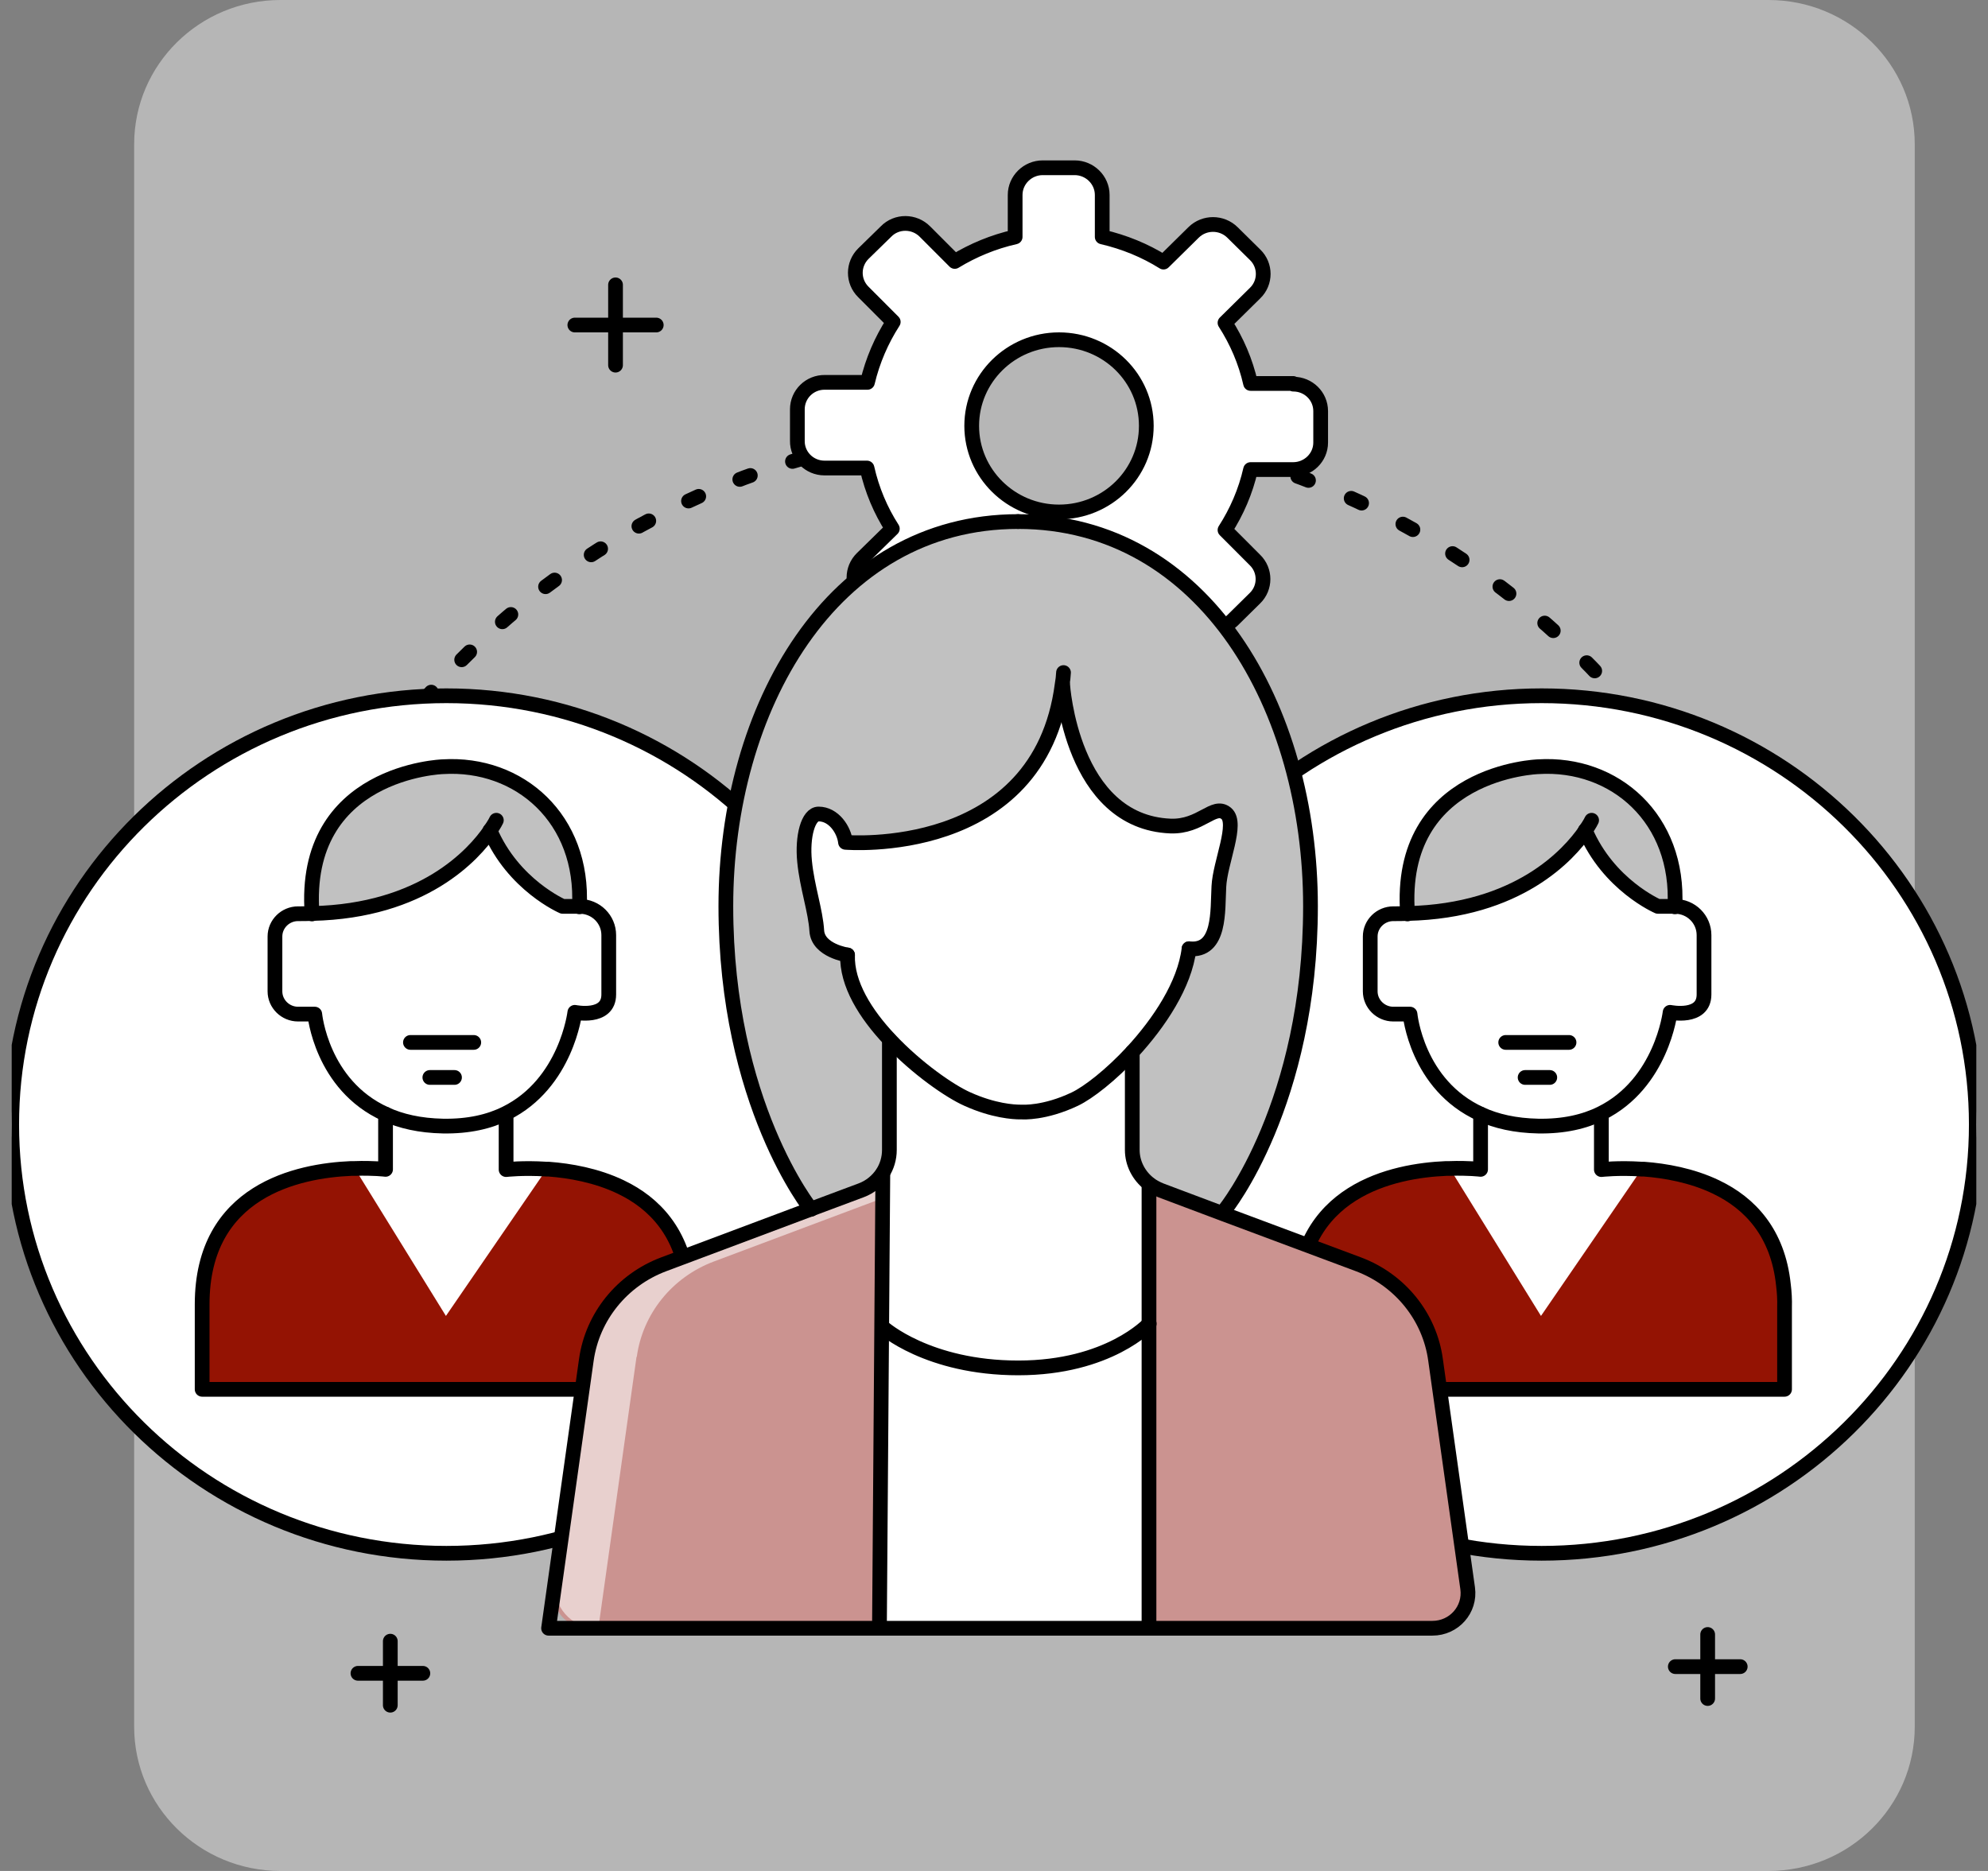 <svg width="85" height="80" viewBox="0 0 85 80" fill="none" xmlns="http://www.w3.org/2000/svg">
<rect x="0" y="0" width="85" height="80" fill="#808080" stroke="none"/>
<g clip-path="url(#clip0_281_14798)">
<path opacity="0.5" d="M75.615 0H11.989C8.536 0 5.736 2.761 5.736 6.168V73.832C5.736 77.239 8.536 80 11.989 80H75.615C79.068 80 81.868 77.239 81.868 73.832V6.168C81.868 2.761 79.068 0 75.615 0Z" fill="#EDEDED"/>
<path d="M51.053 19.077C51.13 19.096 51.207 19.115 51.285 19.125" stroke="black" stroke-width="0.63" stroke-linecap="round" stroke-linejoin="round"/>
<path d="M53.141 19.601C66.775 23.512 76.831 35.712 77.344 50.297" stroke="black" stroke-width="0.63" stroke-linecap="round" stroke-linejoin="round" stroke-dasharray="0.49 1.98"/>
<path d="M77.363 51.241C77.363 51.317 77.363 51.394 77.363 51.47" stroke="black" stroke-width="0.63" stroke-linecap="round" stroke-linejoin="round"/>
<path d="M10.092 51.47C10.092 51.394 10.092 51.317 10.092 51.241" stroke="black" stroke-width="0.63" stroke-linecap="round" stroke-linejoin="round"/>
<path d="M10.15 49.429C11.108 33.948 22.818 21.337 38.009 18.762" stroke="black" stroke-width="0.63" stroke-linecap="round" stroke-linejoin="round" stroke-dasharray="0.48 1.9"/>
<path d="M38.916 18.619C38.993 18.609 39.071 18.6 39.148 18.59" stroke="black" stroke-width="0.63" stroke-linecap="round" stroke-linejoin="round"/>
<path d="M55.288 16.396H53.47C53.257 15.452 52.88 14.584 52.377 13.802L53.663 12.533C54.127 12.085 54.127 11.341 53.663 10.893L52.696 9.939C52.242 9.49 51.497 9.481 51.033 9.939L49.747 11.207C48.954 10.711 48.074 10.349 47.127 10.13V8.336C47.127 7.697 46.595 7.173 45.947 7.173H44.584C43.936 7.173 43.404 7.697 43.404 8.336V10.13C42.475 10.339 41.605 10.702 40.822 11.179L39.546 9.901C39.091 9.443 38.337 9.433 37.882 9.901L36.916 10.845C36.461 11.293 36.451 12.028 36.916 12.486L38.192 13.764C37.689 14.546 37.312 15.414 37.09 16.349H35.272C34.624 16.339 34.092 16.854 34.092 17.503V18.848C34.082 19.487 34.604 20.012 35.252 20.012H37.07C37.283 20.956 37.65 21.824 38.153 22.606L36.857 23.875C36.403 24.323 36.393 25.058 36.857 25.515L37.815 26.469C38.279 26.927 39.023 26.927 39.478 26.469L40.774 25.21C41.566 25.706 42.447 26.078 43.394 26.297V28.091C43.384 28.73 43.907 29.255 44.564 29.255H45.928C46.575 29.255 47.107 28.749 47.107 28.11V26.317C48.055 26.107 48.944 25.735 49.737 25.248L51.023 26.526C51.478 26.975 52.232 26.975 52.696 26.526L53.654 25.582C54.118 25.134 54.118 24.39 53.654 23.942L52.377 22.663C52.88 21.881 53.257 21.013 53.47 20.078H55.288C55.936 20.078 56.467 19.563 56.467 18.924V17.579C56.467 16.94 55.945 16.425 55.297 16.425L55.288 16.396ZM45.28 21.891C43.22 21.891 41.547 20.241 41.547 18.209C41.547 16.177 43.22 14.527 45.28 14.527C47.339 14.527 49.012 16.168 49.012 18.209C49.012 20.25 47.339 21.891 45.28 21.891Z" fill="white"/>
<g opacity="0.4">
<path d="M44.691 7.173C44.671 7.249 44.661 7.335 44.661 7.421V9.214C44.236 9.309 43.82 9.433 43.424 9.595V8.336C43.424 7.697 43.946 7.173 44.603 7.173H44.691Z" fill="white"/>
</g>
<g opacity="0.4">
<path d="M39.439 12.848C38.936 13.63 38.559 14.498 38.346 15.433H37.379C37.592 14.842 37.863 14.288 38.201 13.764L36.925 12.486C36.47 12.028 36.47 11.293 36.925 10.845L37.892 9.901C38.066 9.719 38.288 9.624 38.52 9.586L38.163 9.929C37.698 10.377 37.698 11.112 38.163 11.57L39.439 12.848Z" fill="white"/>
</g>
<g opacity="0.4">
<path d="M53.297 25.906L52.697 26.498C52.233 26.946 51.488 26.946 51.024 26.498L49.738 25.22C49.303 25.496 48.829 25.725 48.346 25.916V25.372C49.293 25.162 50.183 24.79 50.976 24.304L52.262 25.582C52.542 25.859 52.929 25.964 53.297 25.906Z" fill="white"/>
</g>
<g opacity="0.4">
<path d="M47.078 28.329C46.962 28.854 46.488 29.245 45.927 29.245H44.564C43.916 29.245 43.394 28.72 43.394 28.072V26.279C42.524 26.078 41.711 25.754 40.967 25.306L42.021 24.275C42.814 24.771 43.694 25.143 44.641 25.353V27.146C44.641 27.786 45.154 28.31 45.802 28.31H47.078V28.329Z" fill="white"/>
</g>
<g opacity="0.4">
<path d="M40.097 25.868L39.487 26.46C39.033 26.908 38.288 26.908 37.824 26.46L36.867 25.506C36.413 25.048 36.413 24.313 36.867 23.865L38.163 22.596C37.66 21.814 37.292 20.946 37.08 20.012H35.262C34.614 20.002 34.092 19.477 34.092 18.838V17.493C34.092 16.845 34.624 16.33 35.281 16.33H35.368C35.349 16.406 35.339 16.492 35.339 16.578V17.922C35.33 18.562 35.852 19.086 36.499 19.086H38.317C38.53 20.031 38.898 20.899 39.4 21.681L38.105 22.949C37.65 23.398 37.641 24.132 38.105 24.59L39.062 25.544C39.342 25.82 39.739 25.935 40.097 25.868Z" fill="white"/>
</g>
<path d="M55.288 16.396H53.47C53.257 15.452 52.88 14.584 52.377 13.802L53.663 12.533C54.127 12.085 54.127 11.341 53.663 10.893L52.696 9.939C52.242 9.49 51.497 9.481 51.033 9.939L49.747 11.207C48.954 10.711 48.074 10.349 47.127 10.13V8.336C47.127 7.697 46.595 7.173 45.947 7.173H44.584C43.936 7.173 43.404 7.697 43.404 8.336V10.13C42.475 10.339 41.605 10.702 40.822 11.179L39.546 9.901C39.091 9.443 38.337 9.433 37.882 9.901L36.916 10.845C36.461 11.293 36.451 12.028 36.916 12.486L38.192 13.764C37.689 14.546 37.312 15.414 37.09 16.349H35.272C34.624 16.339 34.092 16.854 34.092 17.503V18.848C34.082 19.487 34.604 20.012 35.252 20.012H37.07C37.283 20.956 37.65 21.824 38.153 22.606L36.857 23.875C36.403 24.323 36.393 25.058 36.857 25.515L37.815 26.469C38.279 26.927 39.023 26.927 39.478 26.469L40.774 25.21C41.566 25.706 42.447 26.078 43.394 26.297V28.091C43.384 28.73 43.907 29.255 44.564 29.255H45.928C46.575 29.255 47.107 28.749 47.107 28.11V26.317C48.055 26.107 48.944 25.735 49.737 25.248L51.023 26.526C51.478 26.975 52.232 26.975 52.696 26.526L53.654 25.582C54.118 25.134 54.118 24.39 53.654 23.942L52.377 22.663C52.88 21.881 53.257 21.013 53.47 20.078H55.288C55.936 20.078 56.467 19.563 56.467 18.924V17.579C56.467 16.94 55.945 16.425 55.297 16.425L55.288 16.396ZM45.28 21.891C43.22 21.891 41.547 20.241 41.547 18.209C41.547 16.177 43.22 14.527 45.28 14.527C47.339 14.527 49.012 16.168 49.012 18.209C49.012 20.25 47.339 21.891 45.28 21.891Z" stroke="black" stroke-width="0.63" stroke-linecap="round" stroke-linejoin="round"/>
<path d="M65.915 66.417C76.179 66.417 84.5 58.209 84.5 48.084C84.5 37.959 76.179 29.75 65.915 29.75C55.651 29.75 47.33 37.959 47.33 48.084C47.33 58.209 55.651 66.417 65.915 66.417Z" fill="white"/>
<path opacity="0.31" d="M65.916 64.595C75.16 64.595 82.654 57.203 82.654 48.084C82.654 38.965 75.16 31.572 65.916 31.572C56.672 31.572 49.178 38.965 49.178 48.084C49.178 57.203 56.672 64.595 65.916 64.595Z" fill="white"/>
<path d="M65.915 66.417C76.179 66.417 84.5 58.209 84.5 48.084C84.5 37.959 76.179 29.75 65.915 29.75C55.651 29.75 47.33 37.959 47.33 48.084C47.33 58.209 55.651 66.417 65.915 66.417Z" stroke="black" stroke-width="0.63" stroke-linecap="round" stroke-linejoin="round"/>
<path d="M65.772 32.784C69.059 32.583 71.815 35.025 71.612 38.774H70.887C70.887 38.774 68.779 37.868 67.783 35.531C67.087 36.542 64.93 38.965 60.183 39.07C59.728 32.974 65.772 32.784 65.772 32.784Z" fill="#C1C1C1"/>
<path d="M68.459 47.616C67.753 47.969 66.863 48.179 65.77 48.16C64.784 48.141 63.962 47.95 63.305 47.645C60.568 46.405 60.288 43.371 60.288 43.371H59.572C59.031 43.371 58.586 42.933 58.586 42.399V40.052C58.586 39.518 59.031 39.079 59.572 39.079C59.785 39.079 59.988 39.079 60.181 39.07C64.929 38.965 67.085 36.542 67.782 35.531C68.778 37.868 70.886 38.774 70.886 38.774H71.611C72.297 38.774 72.858 39.318 72.858 40.004V42.542C72.858 43.61 71.408 43.305 71.408 43.305C71.408 43.305 71.05 46.348 68.459 47.626V47.616Z" fill="white"/>
<path d="M70.2 49.991L65.887 56.277L61.99 49.972C62.773 49.944 63.305 50.01 63.305 50.01V47.645C63.963 47.95 64.785 48.141 65.771 48.16C66.864 48.179 67.753 47.969 68.459 47.616V47.645L68.469 50.01C68.469 50.01 69.184 49.925 70.2 49.991Z" fill="white"/>
<path d="M76.349 55.59V59.425H76.3V55.924C76.31 55.581 76.291 55.266 76.252 54.961C76.291 55.161 76.329 55.381 76.349 55.6V55.59Z" fill="#CB9390"/>
<path d="M70.287 49.991C70.635 49.991 72.018 50.039 73.372 50.754C72.337 50.258 71.196 50.058 70.287 49.991Z" fill="#CB9390"/>
<path d="M70.286 49.991C71.195 50.058 72.336 50.258 73.371 50.754C73.371 50.754 73.377 50.758 73.39 50.764C74.628 51.432 75.847 52.672 76.253 54.942C76.291 55.247 76.311 55.562 76.301 55.905V59.406H55.463V55.772C55.463 50.897 59.572 50.058 61.835 49.963H61.99L65.887 56.268L70.199 49.982H70.286V49.991Z" fill="#941303"/>
<path d="M55.473 54.894C55.473 54.894 55.685 49.972 61.845 49.972C59.582 50.068 55.473 50.907 55.473 55.781V54.894Z" fill="#CB9390"/>
<path d="M60.183 39.079C59.728 32.974 65.772 32.784 65.772 32.784C69.059 32.583 71.815 35.025 71.612 38.774" stroke="black" stroke-width="0.63" stroke-linecap="round" stroke-linejoin="round"/>
<path d="M67.782 35.521C67.085 36.532 64.929 38.955 60.181 39.06C59.988 39.07 59.785 39.07 59.572 39.07C59.031 39.07 58.586 39.508 58.586 40.043V42.389C58.586 42.923 59.031 43.362 59.572 43.362H60.288C60.288 43.362 60.568 46.395 63.305 47.635C63.962 47.941 64.784 48.131 65.77 48.15C66.863 48.169 67.753 47.96 68.459 47.607C71.05 46.328 71.408 43.286 71.408 43.286C71.408 43.286 72.858 43.591 72.858 42.523V39.985C72.858 39.308 72.307 38.755 71.611 38.755H70.886C70.886 38.755 68.778 37.849 67.782 35.512" stroke="black" stroke-width="0.63" stroke-linecap="round" stroke-linejoin="round"/>
<path d="M67.781 35.521V35.512" stroke="black" stroke-width="0.63" stroke-linecap="round" stroke-linejoin="round"/>
<path d="M68.052 35.073C68.052 35.073 67.975 35.245 67.781 35.512" stroke="black" stroke-width="0.63" stroke-linecap="round" stroke-linejoin="round"/>
<path d="M68.469 47.645V50.01C68.469 50.01 69.184 49.925 70.199 49.991H70.286C71.195 50.058 72.336 50.258 73.371 50.754C73.371 50.754 73.377 50.758 73.39 50.764C74.802 51.441 76.02 52.7 76.253 54.942C76.291 55.247 76.311 55.562 76.301 55.905V59.406H55.463V55.772C55.463 50.898 59.572 50.058 61.835 49.963H61.99C62.773 49.934 63.305 50.001 63.305 50.001V47.635" stroke="black" stroke-width="0.63" stroke-linecap="round" stroke-linejoin="round"/>
<path d="M64.379 44.573H67.086" stroke="black" stroke-width="0.63" stroke-linecap="round" stroke-linejoin="round"/>
<path d="M65.209 46.071H66.263" stroke="black" stroke-width="0.63" stroke-linecap="round" stroke-linejoin="round"/>
<path d="M19.085 66.417C29.349 66.417 37.67 58.209 37.67 48.084C37.67 37.959 29.349 29.75 19.085 29.75C8.821 29.75 0.5 37.959 0.5 48.084C0.5 58.209 8.821 66.417 19.085 66.417Z" fill="white"/>
<path opacity="0.31" d="M19.086 64.595C28.33 64.595 35.824 57.203 35.824 48.084C35.824 38.965 28.33 31.572 19.086 31.572C9.842 31.572 2.348 38.965 2.348 48.084C2.348 57.203 9.842 64.595 19.086 64.595Z" fill="white"/>
<path d="M19.085 66.417C29.349 66.417 37.67 58.209 37.67 48.084C37.67 37.959 29.349 29.75 19.085 29.75C8.821 29.75 0.5 37.959 0.5 48.084C0.5 58.209 8.821 66.417 19.085 66.417Z" stroke="black" stroke-width="0.63" stroke-linecap="round" stroke-linejoin="round"/>
<path d="M18.942 32.784C22.229 32.583 24.985 35.025 24.782 38.774H24.057C24.057 38.774 21.949 37.868 20.953 35.531C20.257 36.542 18.1 38.965 13.352 39.07C12.898 32.974 18.942 32.784 18.942 32.784Z" fill="#C1C1C1"/>
<path d="M21.628 47.616C20.923 47.969 20.033 48.179 18.94 48.16C17.954 48.141 17.132 47.95 16.475 47.645C13.738 46.405 13.458 43.371 13.458 43.371H12.742C12.201 43.371 11.756 42.933 11.756 42.399V40.052C11.756 39.518 12.201 39.079 12.742 39.079C12.955 39.079 13.158 39.079 13.351 39.07C18.099 38.965 20.256 36.542 20.952 35.531C21.948 37.868 24.056 38.774 24.056 38.774H24.781C25.467 38.774 26.028 39.318 26.028 40.004V42.542C26.028 43.61 24.578 43.305 24.578 43.305C24.578 43.305 24.22 46.348 21.628 47.626V47.616Z" fill="white"/>
<path d="M23.37 49.991L19.057 56.277L15.16 49.972C15.943 49.944 16.475 50.01 16.475 50.01V47.645C17.133 47.95 17.955 48.141 18.941 48.16C20.034 48.179 20.923 47.969 21.629 47.616V47.645L21.639 50.01C21.639 50.01 22.354 49.925 23.37 49.991Z" fill="white"/>
<path d="M29.519 55.59V59.425H29.47V55.924C29.48 55.581 29.461 55.266 29.422 54.961C29.461 55.161 29.499 55.381 29.519 55.6V55.59Z" fill="#CB9390"/>
<path d="M23.457 49.991C23.805 49.991 25.188 50.039 26.542 50.754C25.507 50.258 24.366 50.058 23.457 49.991Z" fill="#CB9390"/>
<path d="M23.456 49.991C24.365 50.058 25.506 50.258 26.541 50.754C26.541 50.754 26.547 50.758 26.56 50.764C27.798 51.432 29.017 52.672 29.423 54.942C29.461 55.247 29.481 55.562 29.471 55.905V59.406H8.643V55.772C8.643 50.897 12.752 50.058 15.015 49.963H15.17L19.066 56.268L23.379 49.982H23.466L23.456 49.991Z" fill="#941303"/>
<path d="M8.643 54.894C8.643 54.894 8.855 49.972 15.015 49.972C12.752 50.068 8.643 50.907 8.643 55.781V54.894Z" fill="#CB9390"/>
<path d="M13.343 39.079C12.888 32.974 18.932 32.784 18.932 32.784C22.22 32.583 24.975 35.025 24.772 38.774" stroke="black" stroke-width="0.63" stroke-linecap="round" stroke-linejoin="round"/>
<path d="M20.952 35.521C20.256 36.532 18.099 38.955 13.351 39.06C13.158 39.07 12.955 39.07 12.742 39.07C12.201 39.07 11.756 39.508 11.756 40.043V42.389C11.756 42.923 12.201 43.362 12.742 43.362H13.458C13.458 43.362 13.738 46.395 16.475 47.635C17.132 47.941 17.954 48.131 18.94 48.15C20.033 48.169 20.923 47.96 21.628 47.607C24.22 46.328 24.578 43.286 24.578 43.286C24.578 43.286 26.028 43.591 26.028 42.523V39.985C26.028 39.308 25.477 38.755 24.781 38.755H24.056C24.056 38.755 21.948 37.849 20.952 35.512" stroke="black" stroke-width="0.63" stroke-linecap="round" stroke-linejoin="round"/>
<path d="M20.951 35.521V35.512" stroke="black" stroke-width="0.63" stroke-linecap="round" stroke-linejoin="round"/>
<path d="M21.222 35.073C21.222 35.073 21.145 35.245 20.951 35.512" stroke="black" stroke-width="0.63" stroke-linecap="round" stroke-linejoin="round"/>
<path d="M21.639 47.645V50.01C21.639 50.01 22.354 49.925 23.369 49.991H23.456C24.365 50.058 25.506 50.258 26.541 50.754C26.541 50.754 26.547 50.758 26.56 50.764C27.972 51.441 29.191 52.7 29.423 54.942C29.461 55.247 29.481 55.562 29.471 55.905V59.406H8.643V55.772C8.643 50.898 12.752 50.058 15.015 49.963H15.17C15.953 49.934 16.485 50.001 16.485 50.001V47.635" stroke="black" stroke-width="0.63" stroke-linecap="round" stroke-linejoin="round"/>
<path d="M17.549 44.573H20.256" stroke="black" stroke-width="0.63" stroke-linecap="round" stroke-linejoin="round"/>
<path d="M18.379 46.071H19.433" stroke="black" stroke-width="0.63" stroke-linecap="round" stroke-linejoin="round"/>
<path d="M49.128 56.602V69.631H37.602L37.698 56.764H37.747C37.747 56.764 39.661 58.5 43.539 58.5C47.416 58.5 49.137 56.611 49.137 56.611L49.128 56.602Z" fill="white"/>
<path d="M61.369 58.147L62.703 67.59C62.858 68.668 62.007 69.622 60.905 69.622H49.127V50.63C49.272 50.745 49.436 50.831 49.62 50.907L52.308 51.918L58.081 54.074C59.851 54.742 61.117 56.306 61.369 58.157V58.147Z" fill="#CB9390"/>
<path d="M37.746 50.163L37.698 56.754L37.601 69.622H25.137C24.248 69.622 23.561 68.849 23.687 67.981L25.07 58.156C25.331 56.306 26.597 54.742 28.367 54.074L34.672 51.708L36.818 50.907C37.205 50.764 37.524 50.497 37.737 50.173L37.746 50.163Z" fill="#CB9390"/>
<path opacity="0.56" d="M27.216 58.013L25.602 69.488H37.611V69.622H25.515C24.431 69.622 23.6 68.677 23.745 67.619L25.079 58.147C25.34 56.296 26.607 54.732 28.377 54.064L34.681 51.699L36.828 50.898C37.215 50.755 37.534 50.487 37.747 50.163V51.231L36.828 51.575L30.523 53.94C28.744 54.608 27.477 56.172 27.226 58.023L27.216 58.013Z" fill="white"/>
<path d="M45.424 29.264C44.447 36.733 36.16 36.017 36.16 36.017C36.112 35.483 35.667 34.806 35.01 34.806C34.565 34.806 34.304 35.76 34.41 36.838C34.516 37.916 34.884 38.955 34.932 39.804C34.98 40.653 36.247 40.834 36.247 40.834C36.209 42.074 37.021 43.362 38.046 44.45V49.171C38.046 49.534 37.939 49.867 37.756 50.163C37.543 50.487 37.233 50.755 36.837 50.898L34.69 51.699C34.69 51.699 31.045 47.197 31.045 38.736C31.045 30.275 35.561 22.291 43.538 22.291C51.516 22.291 56.041 30.285 56.041 38.736C56.041 47.187 52.395 51.699 52.395 51.699L52.318 51.899L49.63 50.888C49.446 50.821 49.282 50.726 49.137 50.611C48.692 50.268 48.412 49.734 48.412 49.161V44.974C49.562 43.724 50.655 42.093 50.839 40.558C52.183 40.691 52.047 38.917 52.115 37.896C52.173 36.866 52.956 35.188 52.425 34.768C51.893 34.339 51.342 35.359 50.046 35.312C45.791 35.14 45.433 29.255 45.433 29.255L45.424 29.264Z" fill="#C1C1C1"/>
<path d="M38.036 44.45C37.011 43.362 36.199 42.074 36.238 40.834C36.238 40.834 34.981 40.653 34.923 39.804C34.874 38.955 34.507 37.925 34.401 36.838C34.294 35.76 34.555 34.806 35 34.806C35.648 34.806 36.093 35.483 36.151 36.017C36.151 36.017 44.447 36.733 45.414 29.264C45.414 29.264 45.782 35.149 50.027 35.321C51.322 35.369 51.874 34.348 52.406 34.777C52.928 35.197 52.144 36.876 52.096 37.906C52.038 38.936 52.173 40.71 50.82 40.567C50.636 42.103 49.543 43.734 48.393 44.984C47.474 45.976 46.517 46.72 45.937 46.996C44.631 47.616 43.693 47.55 43.693 47.55H43.596C43.326 47.55 42.465 47.502 41.343 46.996C40.608 46.672 39.177 45.69 38.017 44.45H38.036Z" fill="white"/>
<path d="M49.129 50.63V56.602C49.129 56.602 47.407 58.49 43.53 58.49C39.652 58.49 37.738 56.754 37.738 56.754H37.69L37.738 50.163C37.922 49.877 38.028 49.533 38.028 49.171V44.45C39.188 45.69 40.619 46.672 41.354 46.996C42.486 47.502 43.346 47.55 43.607 47.55H43.704C43.704 47.55 44.642 47.616 45.947 46.996C46.528 46.72 47.485 45.976 48.403 44.984V49.171C48.403 49.743 48.684 50.278 49.129 50.621V50.63Z" fill="white"/>
<path d="M48.412 44.983V49.171C48.412 49.743 48.693 50.277 49.138 50.621C49.283 50.735 49.447 50.821 49.631 50.897L52.319 51.908L58.092 54.064C59.861 54.732 61.128 56.296 61.379 58.147L62.752 67.914C62.878 68.82 62.172 69.622 61.244 69.622H23.455L25.07 58.147C25.331 56.296 26.598 54.732 28.367 54.064L34.672 51.699L36.819 50.897C37.205 50.754 37.524 50.487 37.737 50.163C37.921 49.877 38.027 49.533 38.027 49.171V44.449" stroke="black" stroke-width="0.63" stroke-linecap="round" stroke-linejoin="round"/>
<path d="M36.238 40.834C36.238 40.834 34.981 40.653 34.923 39.804C34.874 38.955 34.507 37.925 34.401 36.837C34.294 35.76 34.555 34.806 35 34.806C35.648 34.806 36.093 35.483 36.151 36.017C36.151 36.017 44.447 36.733 45.414 29.264C45.443 29.102 45.463 28.939 45.472 28.758" stroke="black" stroke-width="0.63" stroke-linecap="round" stroke-linejoin="round"/>
<path d="M50.839 40.567C50.655 42.103 49.562 43.734 48.412 44.983C47.493 45.975 46.536 46.719 45.956 46.996C44.65 47.616 43.712 47.549 43.712 47.549H43.616C43.345 47.549 42.484 47.502 41.363 46.996C40.628 46.672 39.197 45.689 38.036 44.449C37.011 43.362 36.199 42.074 36.238 40.834" stroke="black" stroke-width="0.63" stroke-linecap="round" stroke-linejoin="round"/>
<path d="M45.434 29.264C45.434 29.264 45.801 35.149 50.046 35.321C51.342 35.369 51.893 34.348 52.425 34.777C52.947 35.197 52.164 36.876 52.115 37.906C52.057 38.936 52.193 40.71 50.839 40.567" stroke="black" stroke-width="0.63" stroke-linecap="round" stroke-linejoin="round"/>
<path d="M34.681 51.708C34.681 51.708 31.035 47.206 31.035 38.745C31.035 30.285 35.551 22.301 43.528 22.301" stroke="black" stroke-width="0.63" stroke-linecap="round" stroke-linejoin="round"/>
<path d="M52.387 51.708C52.387 51.708 56.032 47.206 56.032 38.745C56.032 30.285 51.516 22.301 43.529 22.301" stroke="black" stroke-width="0.63" stroke-linecap="round" stroke-linejoin="round"/>
<path d="M37.747 50.163L37.698 56.754L37.602 69.622" stroke="black" stroke-width="0.63" stroke-linecap="round" stroke-linejoin="round"/>
<path d="M49.127 69.622V56.602V50.63" stroke="black" stroke-width="0.63" stroke-linecap="round" stroke-linejoin="round"/>
<path d="M37.746 56.754C37.746 56.754 39.661 58.49 43.538 58.49C47.416 58.49 49.137 56.602 49.137 56.602" stroke="black" stroke-width="0.63" stroke-linecap="round" stroke-linejoin="round"/>
<path d="M73.014 69.889V72.627" stroke="black" stroke-width="0.63" stroke-linecap="round" stroke-linejoin="round"/>
<path d="M74.406 71.263H71.631" stroke="black" stroke-width="0.63" stroke-linecap="round" stroke-linejoin="round"/>
<path d="M16.688 70.175V72.913" stroke="black" stroke-width="0.63" stroke-linecap="round" stroke-linejoin="round"/>
<path d="M18.08 71.549H15.305" stroke="black" stroke-width="0.63" stroke-linecap="round" stroke-linejoin="round"/>
<path d="M26.318 12.18V15.614" stroke="black" stroke-width="0.63" stroke-linecap="round" stroke-linejoin="round"/>
<path d="M28.059 13.898H24.578" stroke="black" stroke-width="0.63" stroke-linecap="round" stroke-linejoin="round"/>
</g>
<defs>
<clipPath id="clip0_281_14798">
<rect width="84" height="80" fill="white" transform="translate(0.5)"/>
</clipPath>
</defs>
</svg>
